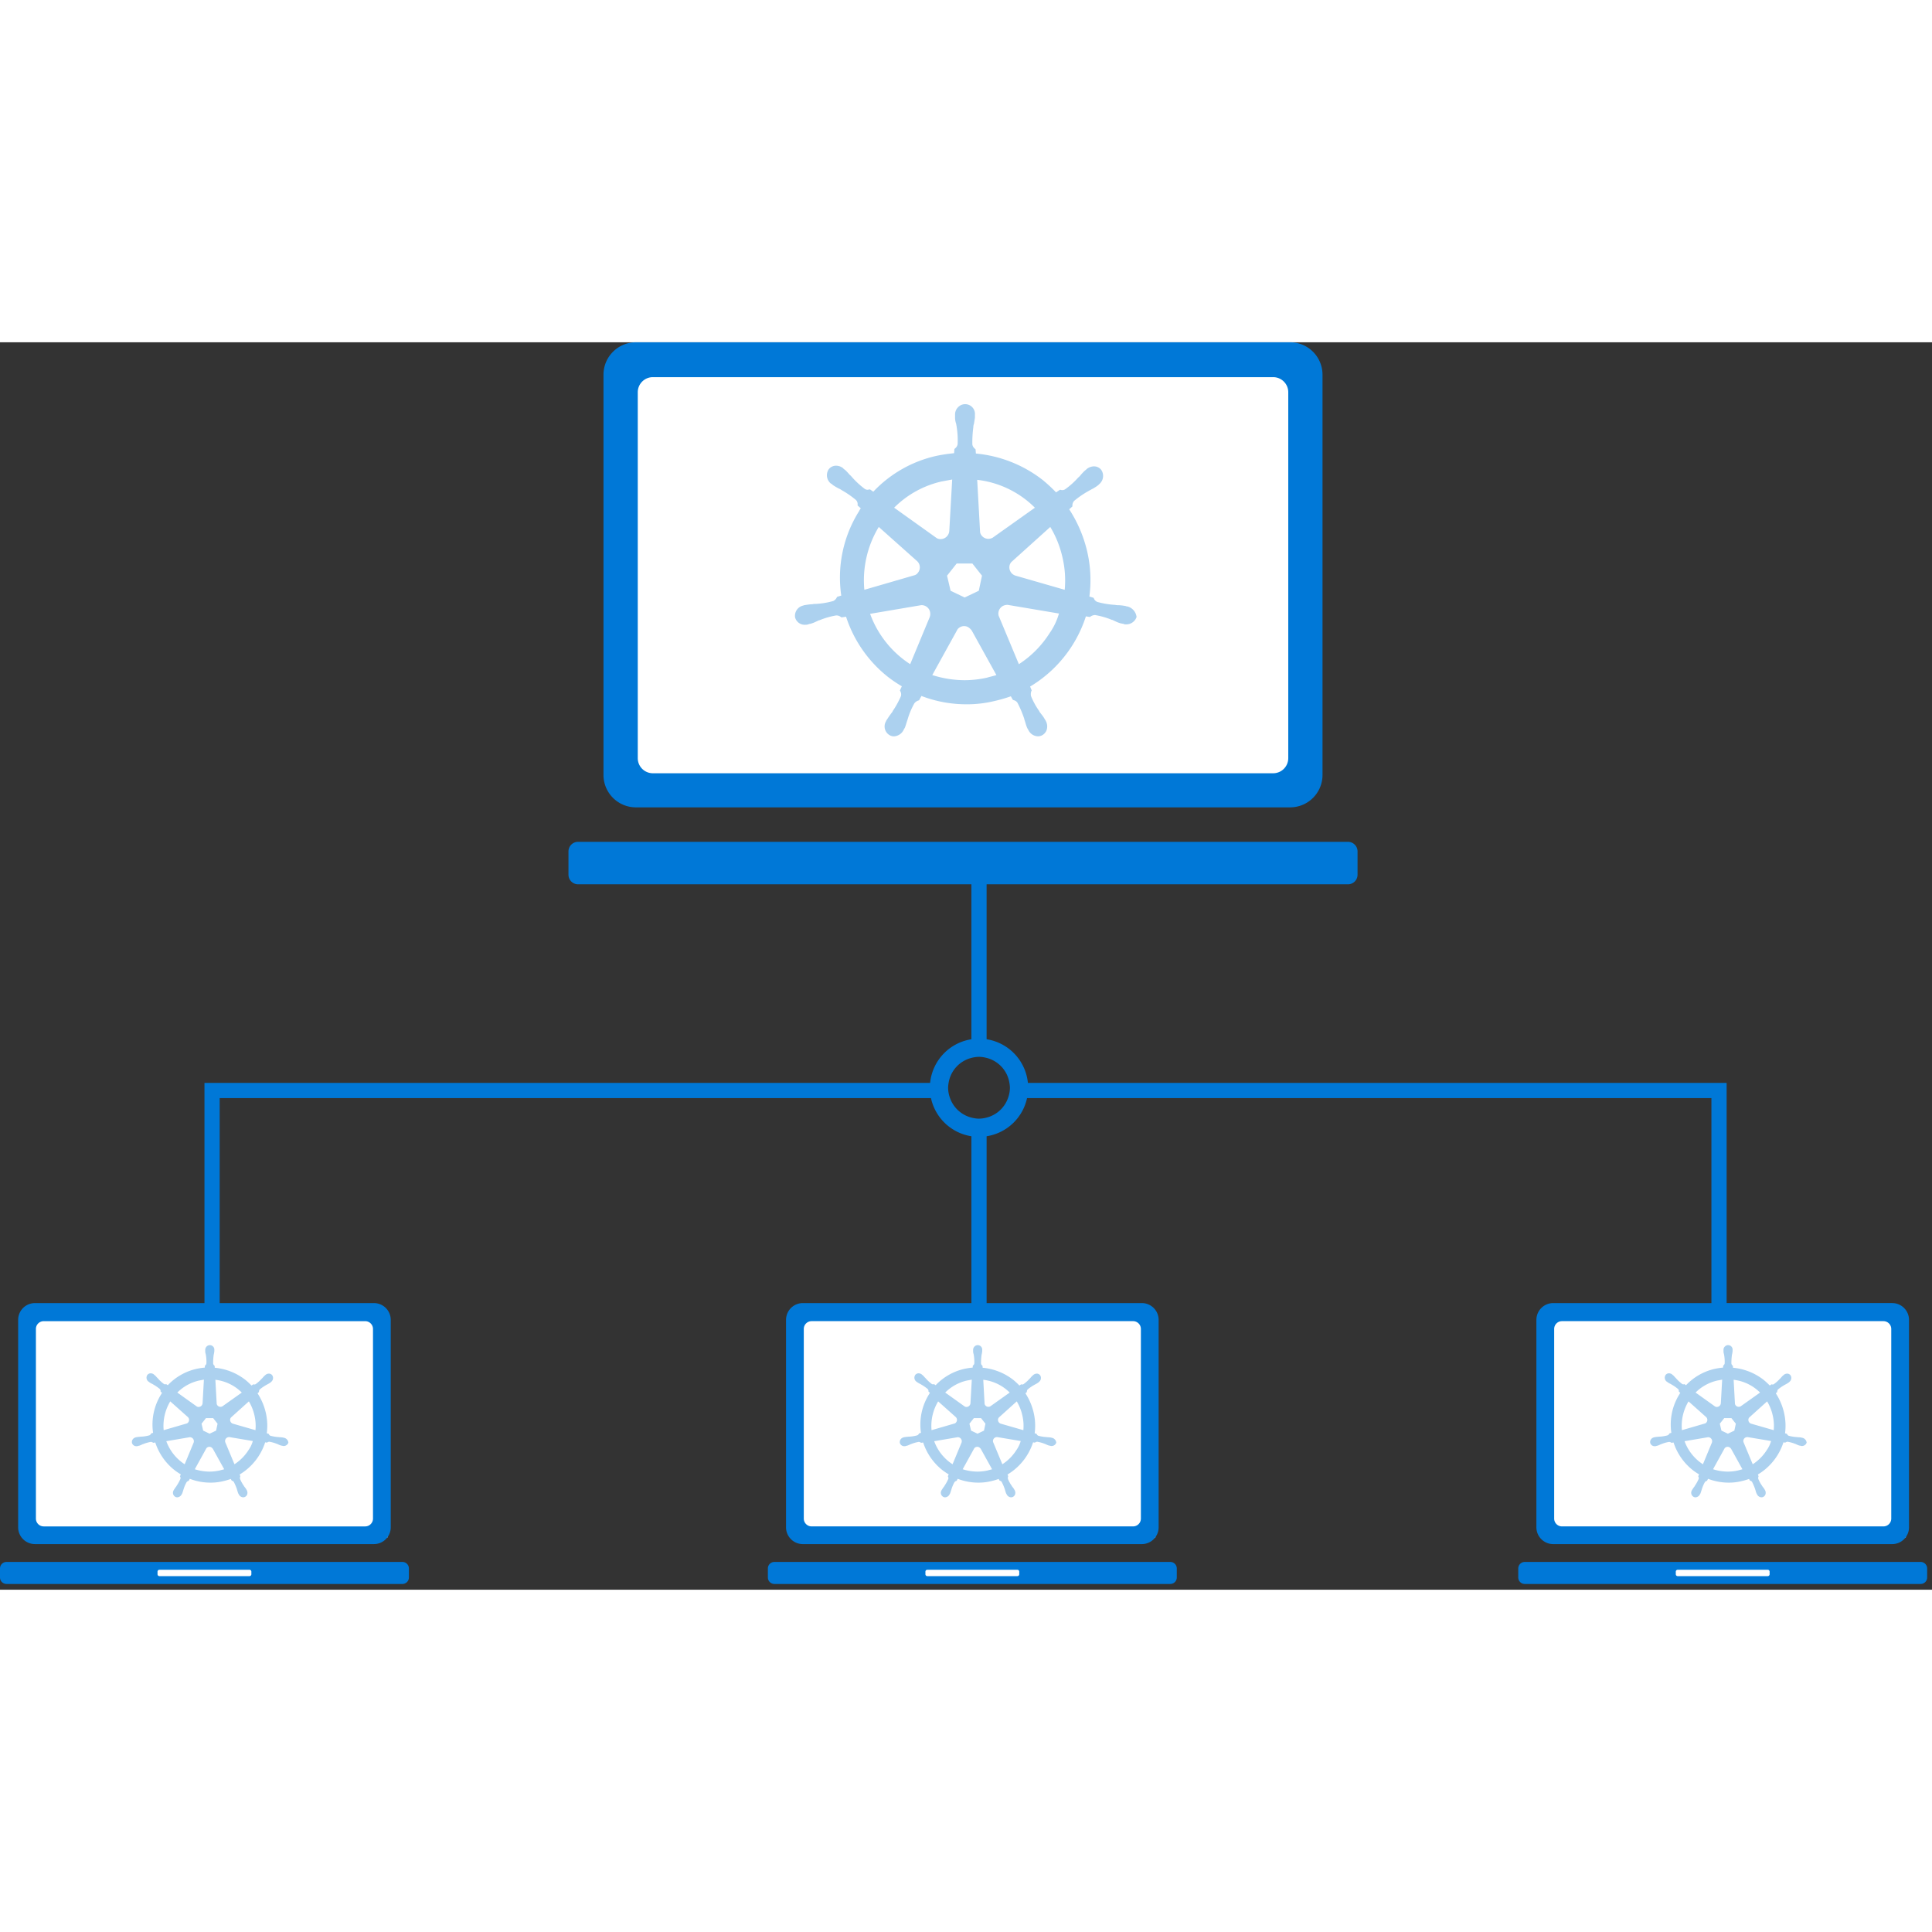 <svg viewBox="0 0 254 164" xmlns="http://www.w3.org/2000/svg" height="1em" width="1em">
  <rect x="0" y="0" width="254" height="164" fill="#333333" stroke="none"/>
  <g fill="none" fill-rule="evenodd">
    <path d="M168.677 59.47h-81.64a4.38 4.38 0 01-4.38-4.38V8.358a4.38 4.38 0 014.38-4.38h81.64a4.38 4.38 0 014.38 4.38V55.09a4.38 4.38 0 01-4.38 4.38" fill="#FFF"/>
    <path d="M83.847 6.57c0-1.097.888-1.985 1.983-1.985h81.553c1.096 0 1.985.888 1.985 1.984v48.107a1.985 1.985 0 01-1.985 1.984H85.83a1.983 1.983 0 01-1.983-1.984V6.57zM79.34 4.26v52.622a4.26 4.26 0 004.26 4.261h86.01a4.26 4.26 0 004.26-4.26V4.26A4.26 4.26 0 00169.61 0H83.6a4.26 4.26 0 00-4.26 4.26z" fill="#0078D7"/>
    <path d="M115.07 67.659h23.073c.202 0 .365.163.365.365v.886a.365.365 0 01-.365.365H115.07a.366.366 0 01-.365-.365v-.886c0-.202.163-.365.365-.365M4.104 157.133h46.845v-28.756H4.104z" fill="#FFF"/>
    <path d="M4.72 129.72c0-.567.46-1.027 1.029-1.027h42.26c.568 0 1.028.46 1.028 1.027v24.93c0 .567-.46 1.027-1.028 1.027H5.749c-.568 0-1.028-.46-1.028-1.027v-24.93zm-2.334-1.195v27.268c0 1.22.988 2.208 2.208 2.208h44.569c1.22 0 2.208-.988 2.208-2.208v-27.268c0-1.22-.988-2.208-2.208-2.208H4.593c-1.22 0-2.207.988-2.207 2.208zM.854 160.349h52.052c.47 0 .852.382.852.853v1.186a.853.853 0 01-.852.855H.854a.854.854 0 01-.854-.855v-1.186c0-.471.382-.853.854-.853" fill="#0078D7"/>
    <path d="M20.958 161.377H32.8c.137 0 .247.11.247.247v.343c0 .137-.11.247-.247.247H20.958a.247.247 0 01-.247-.247v-.343c0-.137.111-.247.247-.247" fill="#FFF"/>
    <path d="M137.997 38.23a13.379 13.379 0 01-4.047 4.09l-2.655-6.366a1.133 1.133 0 01.59-1.307c.184-.086.386-.129.591-.126l6.744 1.138a8.473 8.473 0 01-1.223 2.571zm-8.223 5.86a13.8 13.8 0 01-2.95.337 14.302 14.302 0 01-4.257-.676l3.33-6.028a1.108 1.108 0 011.348-.295c.197.12.37.278.508.464l3.245 5.86c-.379.124-.8.208-1.222.337h-.002zm-15.38-8.389l6.701-1.138a1.135 1.135 0 011.18.886c.051.224.036.46-.043.677l-2.57 6.193a13.29 13.29 0 01-5.269-6.618zm1.136-11.423l5.016 4.47a1.12 1.12 0 01.127 1.558.84.84 0 01-.508.338l-6.53 1.896a13.573 13.573 0 011.895-8.262zm8.304-5.985c.464-.084.886-.169 1.35-.252l-.38 6.744a1.154 1.154 0 01-1.138 1.093.999.999 0 01-.508-.127l-5.606-4.005a12.843 12.843 0 016.28-3.456l.002.003zm12.224 3.457l-5.522 3.92a1.123 1.123 0 01-1.475-.253.933.933 0 01-.21-.464l-.379-6.87c2.87.33 5.545 1.623 7.587 3.667zm3.626 6.533c.328 1.394.427 2.832.295 4.258l-6.45-1.856a1.143 1.143 0 01-.8-1.349.988.988 0 01.252-.462l5.1-4.595a13.551 13.551 0 011.603 4.006v-.002zm-11.002 4.384l-1.855.885-1.854-.885-.464-1.982 1.264-1.6h2.065l1.264 1.6-.42 1.982zm19.515 2.065h-.043c-.042 0-.084 0-.084-.043-.084 0-.169-.042-.253-.042a5.803 5.803 0 00-.8-.084 1.606 1.606 0 01-.42-.042h-.044a11.171 11.171 0 01-2.276-.38.816.816 0 01-.464-.463c0-.043-.043-.043-.043-.085l-.547-.169a16.69 16.69 0 00-.295-5.943 17.354 17.354 0 00-2.36-5.522l.421-.379v-.084a.95.95 0 01.211-.632c.59-.493 1.225-.93 1.897-1.306.127-.084.253-.126.38-.21a6.11 6.11 0 00.715-.422c.043-.042.127-.084.211-.169.042-.043.084-.043.084-.084a1.41 1.41 0 00.295-1.896 1.197 1.197 0 00-.969-.464c-.337.01-.663.128-.927.338l-.084.084c-.084.043-.126.127-.21.17a6.645 6.645 0 00-.548.59 1.966 1.966 0 01-.296.295 10.607 10.607 0 01-1.686 1.517.679.679 0 01-.378.126.533.533 0 01-.253-.042h-.084l-.508.34a20.34 20.34 0 00-1.729-1.606 16.822 16.822 0 00-8.809-3.499l-.042-.547-.084-.085a.882.882 0 01-.339-.548c-.017-.76.026-1.522.127-2.276v-.043c.007-.143.035-.285.084-.42.042-.253.084-.508.126-.8v-.38a1.286 1.286 0 00-2.232-.972 1.343 1.343 0 00-.379.97v.338c-.002.272.04.543.127.801.042.127.042.253.084.421v.042c.121.752.164 1.516.126 2.277a.873.873 0 01-.339.548l-.084.084-.042.548a21.06 21.06 0 00-2.276.338 16.264 16.264 0 00-8.346 4.721l-.42-.295h-.083c-.084 0-.169.042-.253.042a.677.677 0 01-.379-.126 11.133 11.133 0 01-1.687-1.56 1.914 1.914 0 00-.295-.295 6.797 6.797 0 00-.548-.59c-.042-.042-.126-.084-.21-.169-.043-.043-.085-.043-.085-.085a1.468 1.468 0 00-.926-.338 1.2 1.2 0 00-.97.464 1.41 1.41 0 00.296 1.896c.042 0 .042.042.084.042.084.042.126.127.21.17.23.156.47.296.717.421.134.054.262.125.38.211.67.375 1.305.813 1.895 1.307.162.168.24.4.211.632v.084l.421.38a1.493 1.493 0 00-.21.337A16.414 16.414 0 00110.6 33.3l-.548.17c0 .041-.042.041-.042.083a.986.986 0 01-.464.464c-.743.21-1.506.336-2.277.38h-.043a1.416 1.416 0 00-.42.042 5.65 5.65 0 00-.8.084c-.085 0-.17.042-.254.042a.151.151 0 00-.126.043 1.381 1.381 0 00-1.096 1.56 1.297 1.297 0 001.35.968.925.925 0 00.337-.042c.043 0 .084 0 .084-.042.084 0 .17-.043.253-.043a4.06 4.06 0 00.757-.297c.127-.042.253-.126.38-.168h.042c.705-.292 1.44-.503 2.192-.632h.084c.2.01.392.083.548.21.042 0 .042.043.084.043l.59-.084a16.67 16.67 0 005.522 7.923c.577.446 1.182.854 1.812 1.222l-.253.548c0 .043.042.043.042.084.121.205.151.45.084.678-.3.693-.668 1.356-1.095 1.98v.043c-.084.126-.169.21-.253.338-.169.211-.295.422-.464.678a.915.915 0 00-.126.21.156.156 0 01-.042.084 1.333 1.333 0 00.548 1.812c.156.082.331.125.508.127a1.516 1.516 0 001.264-.8.15.15 0 01.042-.085.921.921 0 01.126-.21c.098-.249.182-.503.253-.759l.127-.379c.213-.735.51-1.442.885-2.108.14-.18.33-.313.548-.38.043 0 .043 0 .084-.042l.296-.547a16.475 16.475 0 005.9 1.095 15.257 15.257 0 003.668-.422 18.707 18.707 0 002.191-.63l.253.462c.042 0 .042 0 .084.043a.781.781 0 01.548.38c.35.675.646 1.378.884 2.101v.043l.126.38c.065.258.15.511.253.758.043.084.084.126.127.211a.15.15 0 00.042.083c.237.484.725.792 1.264.801.177-.002.351-.045.508-.127.305-.156.533-.429.631-.757a1.527 1.527 0 00-.084-1.054c0-.043-.043-.043-.043-.084a.868.868 0 00-.126-.21 3.812 3.812 0 00-.464-.678c-.084-.127-.169-.21-.253-.339v-.042a9.477 9.477 0 01-1.095-1.98 1.176 1.176 0 01.042-.678c0-.043.043-.043.043-.084l-.21-.508a16.726 16.726 0 007.335-9.23l.507.083c.042 0 .042-.042.084-.042.16-.12.35-.193.548-.21h.084c.752.13 1.487.341 2.192.632h.043c.126.042.252.126.38.17.241.123.495.221.757.294.084 0 .17.043.253.043a.15.15 0 01.126.042.93.93 0 00.34.041 1.418 1.418 0 001.348-.968 1.624 1.624 0 00-1.223-1.392l-.005.008zm-115.518 110.9a6.127 6.127 0 01-1.854 1.874l-1.216-2.917a.52.52 0 01.27-.6.614.614 0 01.27-.056l3.09.52a3.91 3.91 0 01-.56 1.179zm-3.767 2.685c-.444.1-.897.152-1.352.155a6.523 6.523 0 01-1.95-.311l1.525-2.761a.506.506 0 01.618-.135.84.84 0 01.233.212l1.487 2.684c-.174.059-.367.097-.561.156zm-7.048-3.843l3.07-.522a.522.522 0 01.542.406.555.555 0 01-.02.31l-1.177 2.838a6.079 6.079 0 01-2.414-3.032h-.001zm.52-5.235l2.3 2.048c.209.183.235.5.058.714a.385.385 0 01-.233.155l-2.992.869a6.228 6.228 0 01.868-3.786zm3.806-2.742c.213-.038.406-.077.618-.115l-.174 3.09a.529.529 0 01-.521.5.463.463 0 01-.233-.057l-2.568-1.836a5.892 5.892 0 012.877-1.584v.002zm5.6 1.584l-2.53 1.796a.515.515 0 01-.675-.116.415.415 0 01-.096-.212l-.174-3.148a5.86 5.86 0 013.476 1.68zm1.662 2.993c.15.639.196 1.298.135 1.952l-2.955-.851a.523.523 0 01-.367-.617.469.469 0 01.116-.213l2.337-2.105c.342.569.589 1.188.733 1.835v-.001zm-5.041 2.009l-.85.405-.85-.405-.212-.908.579-.733h.947l.579.733-.193.908zm8.942.946h-.02c-.02 0-.038 0-.038-.02-.04 0-.078-.02-.116-.02a2.654 2.654 0 00-.367-.037.78.78 0 01-.193-.02h-.02a5.12 5.12 0 01-1.042-.173.372.372 0 01-.213-.213c0-.018-.02-.018-.02-.038l-.25-.077a7.635 7.635 0 00-.135-2.724 7.96 7.96 0 00-1.082-2.53l.193-.174v-.038a.432.432 0 01.097-.29 5.63 5.63 0 01.869-.598c.058-.04.116-.058.174-.096.113-.058.223-.122.328-.194.019-.02.058-.038.097-.077.019-.02.039-.02.039-.04a.646.646 0 00.134-.867.546.546 0 00-.444-.213.723.723 0 00-.425.155l-.038.038c-.04.02-.058.059-.097.078a3.233 3.233 0 00-.251.27.862.862 0 01-.135.136c-.232.259-.49.49-.773.695a.307.307 0 01-.174.058.228.228 0 01-.115-.02h-.04l-.231.155a9.503 9.503 0 00-.792-.735 7.704 7.704 0 00-4.036-1.602l-.02-.251-.038-.04a.401.401 0 01-.155-.25 6.728 6.728 0 01.057-1.043v-.02a.712.712 0 01.039-.193c.02-.116.038-.233.058-.367v-.173a.59.59 0 00-1.022-.446.616.616 0 00-.174.445v.155c-.001.125.018.249.058.367.019.058.019.115.038.192v.02c.056.345.076.694.058 1.043a.401.401 0 01-.154.25l-.04.04-.02.25a9.47 9.47 0 00-1.042.156 7.446 7.446 0 00-3.823 2.162l-.193-.134h-.04c-.037 0-.076.019-.115.019a.319.319 0 01-.173-.057 5.19 5.19 0 01-.773-.715.868.868 0 00-.135-.136 3.209 3.209 0 00-.251-.271c-.02-.018-.057-.038-.096-.077-.02-.02-.04-.02-.04-.038a.672.672 0 00-.423-.155.548.548 0 00-.445.212.647.647 0 00.135.869c.02 0 .02.02.039.02.038.019.058.057.097.077.104.072.215.136.328.193.06.024.12.058.174.097.307.172.598.372.869.598a.36.36 0 01.096.29v.038l.193.174a.715.715 0 00-.097.156 7.52 7.52 0 00-1.081 5.098l-.251.077c0 .02-.02.02-.02.039a.443.443 0 01-.212.212c-.34.096-.69.155-1.043.174h-.02a.657.657 0 00-.192.02 2.654 2.654 0 00-.367.038c-.038 0-.077.019-.116.019a.074.074 0 00-.058.02.633.633 0 00-.502.715.595.595 0 00.618.444.427.427 0 00.155-.02c.02 0 .039 0 .039-.02.039 0 .078-.02.116-.02a1.84 1.84 0 00.346-.134c.059-.02.117-.058.174-.078h.02c.323-.133.66-.23 1.004-.29h.039a.429.429 0 01.25.097c.02 0 .02.02.039.02l.27-.04a7.644 7.644 0 002.53 3.632c.265.204.543.39.83.559l-.115.25c0 .02.02.02.02.04a.398.398 0 01.038.31 5.533 5.533 0 01-.502.908v.019c-.04.058-.078.097-.116.156-.077.095-.135.192-.212.309a.571.571 0 00-.06.097.066.066 0 01-.018.039.612.612 0 00.247.828s.003 0 .005.002a.505.505 0 00.232.058.694.694 0 00.579-.367.07.07 0 01.02-.04.467.467 0 01.057-.095c.045-.114.083-.23.117-.348l.057-.174a4.52 4.52 0 01.407-.965.478.478 0 01.25-.173c.019 0 .019 0 .039-.02l.134-.251a7.562 7.562 0 002.704.502 6.995 6.995 0 001.68-.193 8.72 8.72 0 001.005-.29l.116.213c.02 0 .02 0 .038.019a.354.354 0 01.25.174c.16.309.297.632.407.963v.019l.057.174c.03.118.069.235.116.348.02.038.039.057.058.096a.064.064 0 00.02.039.657.657 0 00.579.367.525.525 0 00.233-.058.575.575 0 00.289-.348.7.7 0 00-.04-.483c0-.018-.018-.018-.018-.038a.479.479 0 00-.058-.097 1.732 1.732 0 00-.213-.31c-.038-.058-.077-.096-.115-.155v-.02a4.301 4.301 0 01-.502-.907.537.537 0 01.018-.31c0-.02.02-.02.02-.04l-.096-.231a7.66 7.66 0 003.36-4.23l.233.039c.02 0 .02-.02.039-.02a.48.48 0 01.25-.096h.039c.345.06.682.156 1.005.289h.02c.057.02.115.059.172.078.112.057.228.102.349.135.038 0 .077.02.115.02a.068.068 0 01.058.019.652.652 0 00.773-.425.743.743 0 00-.56-.637l-.002.003z" fill="#ACD1EF"/>
    <path fill="#FFF" d="M105.058 157.133h46.845v-28.756h-46.845z"/>
    <path d="M101.808 160.349h52.05c.472 0 .854.382.854.853v1.186a.853.853 0 01-.853.855h-52.051a.854.854 0 01-.854-.855v-1.186c0-.471.382-.853.854-.853" fill="#0078D7"/>
    <path d="M121.912 161.377h11.842c.137 0 .247.11.247.247v.343c0 .137-.11.247-.247.247h-11.842a.247.247 0 01-.247-.247v-.343c0-.137.111-.247.247-.247" fill="#FFF"/>
    <path d="M133.633 145.632a6.127 6.127 0 01-1.854 1.874l-1.216-2.917a.52.52 0 01.27-.6.614.614 0 01.271-.056l3.09.52c-.12.422-.309.82-.561 1.179zm-3.767 2.685c-.444.1-.897.152-1.352.155a6.523 6.523 0 01-1.95-.311l1.525-2.761a.505.505 0 01.617-.135c.091.055.17.127.234.212l1.487 2.684c-.174.059-.367.097-.561.156zm-7.048-3.843l3.071-.522a.522.522 0 01.541.406.555.555 0 01-.02.31l-1.177 2.838a6.079 6.079 0 01-2.414-3.032h-.001zm.521-5.235l2.299 2.048c.209.183.235.5.058.714a.385.385 0 01-.233.155l-2.992.869a6.228 6.228 0 01.868-3.786zm3.805-2.742c.213-.038.406-.077.618-.115l-.174 3.09a.529.529 0 01-.521.5.463.463 0 01-.233-.057l-2.568-1.836a5.892 5.892 0 012.877-1.584l.001.002zm5.6 1.584l-2.529 1.796a.515.515 0 01-.676-.116.415.415 0 01-.096-.212l-.174-3.148a5.86 5.86 0 013.476 1.68h-.001zm1.662 2.993c.15.639.196 1.298.135 1.952l-2.955-.851a.523.523 0 01-.367-.617.469.469 0 01.116-.213l2.337-2.105c.342.569.589 1.188.733 1.835l.001-.001zm-5.041 2.009l-.849.405-.851-.405-.212-.908.579-.733h.947l.579.733-.193.908zm8.942.946h-.02c-.019 0-.038 0-.038-.02-.039 0-.078-.02-.116-.02a2.654 2.654 0 00-.367-.037.78.78 0 01-.193-.02h-.019a5.12 5.12 0 01-1.043-.173.372.372 0 01-.213-.213c0-.018-.019-.018-.019-.038l-.251-.077a7.635 7.635 0 00-.135-2.724 7.96 7.96 0 00-1.082-2.53l.193-.174v-.038a.432.432 0 01.097-.29 5.63 5.63 0 01.869-.598c.058-.04.116-.058.174-.096.113-.058.223-.122.328-.194.019-.02.058-.038.097-.077.019-.02.038-.02.038-.04a.645.645 0 00.135-.867.546.546 0 00-.444-.213.723.723 0 00-.425.155l-.038.038c-.039.02-.058.059-.097.078a3.233 3.233 0 00-.251.27.862.862 0 01-.135.136 4.86 4.86 0 01-.773.695.307.307 0 01-.174.058.228.228 0 01-.115-.02h-.039l-.232.155a9.503 9.503 0 00-.792-.735 7.704 7.704 0 00-4.036-1.602l-.02-.251-.038-.04a.401.401 0 01-.155-.25 6.728 6.728 0 01.057-1.043v-.02a.712.712 0 01.039-.193c.02-.116.038-.233.058-.367v-.173a.59.59 0 00-1.022-.446.616.616 0 00-.174.445v.155c-.001.125.018.249.058.367.019.058.019.115.038.192v.02c.056.345.076.694.058 1.043a.399.399 0 01-.155.25l-.038.04-.02.25a9.47 9.47 0 00-1.043.156 7.446 7.446 0 00-3.823 2.162l-.193-.134h-.039c-.038 0-.077.019-.116.019a.314.314 0 01-.173-.057 5.19 5.19 0 01-.773-.715.868.868 0 00-.135-.136 3.209 3.209 0 00-.251-.271c-.019-.018-.057-.038-.096-.077-.02-.02-.039-.02-.039-.038a.672.672 0 00-.424-.155.548.548 0 00-.445.212.646.646 0 00.135.869c.02 0 .02.02.039.02.038.019.058.057.097.077.104.072.215.136.328.193.061.024.12.058.174.097.307.172.598.372.869.598a.36.36 0 01.096.29v.038l.193.174a.715.715 0 00-.097.156 7.52 7.52 0 00-1.081 5.098l-.251.077c0 .02-.019.02-.019.039a.443.443 0 01-.213.212c-.34.096-.69.155-1.043.174h-.019a.657.657 0 00-.193.02 2.654 2.654 0 00-.367.038c-.038 0-.077.019-.116.019a.074.074 0 00-.058.02.633.633 0 00-.502.715.595.595 0 00.618.444.43.43 0 00.155-.02c.019 0 .039 0 .039-.02.039 0 .077-.02.116-.02a1.84 1.84 0 00.346-.134c.059-.02.117-.058.174-.078h.02c.323-.133.66-.23 1.004-.29h.039a.429.429 0 01.251.097c.019 0 .019.02.038.02l.27-.04a7.644 7.644 0 002.531 3.632c.264.204.542.39.83.559l-.116.25c0 .02.019.02.019.04a.394.394 0 01.039.31 5.533 5.533 0 01-.502.908v.019c-.039.058-.078.097-.116.156-.077.095-.135.192-.212.309a.513.513 0 00-.059.097.066.066 0 01-.019.039.612.612 0 00.251.83.512.512 0 00.233.058.694.694 0 00.579-.367.07.07 0 01.02-.04.467.467 0 01.057-.095c.045-.114.083-.23.117-.348l.057-.174c.098-.336.234-.66.406-.965a.484.484 0 01.252-.173c.018 0 .018 0 .038-.02l.134-.251a7.562 7.562 0 002.704.502 6.995 6.995 0 001.681-.193 8.72 8.72 0 001.004-.29l.116.213c.02 0 .02 0 .038.019a.356.356 0 01.251.174c.16.309.296.632.406.963v.019l.057.174c.031.118.069.235.116.348.02.038.039.057.058.096a.064.064 0 00.02.039.657.657 0 00.579.367.525.525 0 00.233-.058.575.575 0 00.289-.348.7.7 0 00-.039-.483c0-.018-.019-.018-.019-.038a.479.479 0 00-.058-.097 1.732 1.732 0 00-.213-.31c-.038-.058-.077-.096-.115-.155v-.02a4.301 4.301 0 01-.502-.907.537.537 0 01.018-.31c0-.02.02-.02.02-.04l-.096-.231a7.66 7.66 0 003.361-4.23l.232.039c.02 0 .02-.02.039-.02a.48.48 0 01.251-.096h.038c.345.06.682.156 1.005.289h.019c.058.02.116.059.173.078.112.057.228.102.348.135.039 0 .078.02.116.02a.068.068 0 01.058.019.652.652 0 00.773-.425.743.743 0 00-.559-.637l-.003.003z" fill="#ACD1EF"/>
    <path fill="#FFF" d="M203.71 157.133h46.845v-28.756H203.71z"/>
    <path d="M248.643 154.65c0 .566-.461 1.026-1.028 1.026h-42.261c-.567 0-1.027-.46-1.027-1.027v-24.93c0-.567.46-1.027 1.027-1.027h42.26c.568 0 1.029.46 1.029 1.027v24.93zM132.522 99.366a4.044 4.044 0 01-2.812 2.563 4.022 4.022 0 01-1 .14c-.346 0-.678-.058-1-.14a4.05 4.05 0 01-2.811-2.563 4.038 4.038 0 01-.251-1.36c0-.219.03-.43.065-.64a4.047 4.047 0 012.997-3.284 4.083 4.083 0 011-.139c.347 0 .679.057 1 .14a4.046 4.046 0 012.998 3.283c.034.21.065.421.065.64 0 .48-.098.933-.251 1.36zm16.44 29.325c.57 0 1.03.46 1.03 1.027v24.93c0 .567-.46 1.027-1.03 1.027h-42.258c-.57 0-1.03-.46-1.03-1.027v-24.93c0-.567.46-1.027 1.03-1.027h42.259zm99.807-2.377h-21.77V97.367h-91.86a6.46 6.46 0 00-5.43-5.738V71.26h47.506a1.26 1.26 0 001.262-1.262v-3.06c0-.697-.564-1.263-1.262-1.263H75.998c-.697 0-1.261.566-1.261 1.263v3.06a1.26 1.26 0 001.26 1.261h51.713V91.63a6.46 6.46 0 00-5.428 5.738h-95.4v30.63h2v-28.63h93.513a6.461 6.461 0 005.315 5.016v21.932h-22.162a2.209 2.209 0 00-2.208 2.21v27.268c0 1.22.989 2.208 2.208 2.208h44.57a2.209 2.209 0 002.208-2.208v-27.269a2.21 2.21 0 00-2.208-2.209H129.71v-21.932a6.46 6.46 0 005.316-5.016H225v26.948h-20.8c-1.22 0-2.21.99-2.21 2.21v27.268c0 1.22.99 2.208 2.21 2.208h44.569c1.22 0 2.208-.989 2.208-2.208v-27.269c0-1.22-.988-2.209-2.208-2.209zm-48.311 34.035h52.052c.471 0 .853.382.853.853v1.186a.853.853 0 01-.853.855h-52.052a.853.853 0 01-.853-.855v-1.186c0-.471.382-.853.853-.853" fill="#0078D7"/>
    <path d="M220.564 161.377h11.842c.136 0 .246.11.246.247v.343c0 .137-.11.247-.246.247h-11.842a.246.246 0 01-.247-.247v-.343c0-.137.11-.247.247-.247" fill="#FFF"/>
    <path d="M232.284 145.632a6.127 6.127 0 01-1.854 1.874l-1.216-2.917a.52.52 0 01.27-.6.62.62 0 01.27-.056l3.091.52c-.12.422-.309.82-.56 1.179zm-3.768 2.685c-.443.1-.896.152-1.35.155a6.53 6.53 0 01-1.952-.311l1.525-2.761a.506.506 0 01.618-.135c.091.055.17.127.233.212l1.487 2.684c-.174.059-.366.097-.56.156zm-7.047-3.843l3.071-.522a.52.52 0 01.54.406.546.546 0 01-.02.31l-1.177 2.838a6.09 6.09 0 01-2.414-3.032zm.521-5.235l2.298 2.048c.21.183.235.5.06.714a.385.385 0 01-.235.155l-2.992.869a6.222 6.222 0 01.87-3.786zm3.805-2.742c.213-.038.405-.077.618-.115l-.174 3.09a.53.53 0 01-.52.5.46.46 0 01-.234-.057l-2.569-1.836a5.9 5.9 0 012.878-1.584l.001.002zm5.6 1.584l-2.53 1.796a.515.515 0 01-.676-.116.422.422 0 01-.095-.212l-.174-3.148a5.858 5.858 0 013.475 1.68zm1.662 2.993c.15.639.196 1.298.135 1.952l-2.955-.851a.523.523 0 01-.367-.617.451.451 0 01.116-.213l2.337-2.105c.341.569.59 1.188.733 1.835l.001-.001zm-5.042 2.009l-.849.405-.85-.405-.213-.908.58-.733h.947l.58.733-.195.908zm8.943.946h-.02c-.019 0-.039 0-.039-.02-.038 0-.077-.02-.115-.02a2.654 2.654 0 00-.367-.037.794.794 0 01-.194-.02h-.019a5.12 5.12 0 01-1.043-.173.374.374 0 01-.212-.213c0-.018-.019-.018-.019-.038l-.25-.077a7.658 7.658 0 00-.137-2.724 7.935 7.935 0 00-1.08-2.53l.192-.174v-.038a.432.432 0 01.097-.29 5.63 5.63 0 01.87-.598c.057-.04.114-.058.173-.096.113-.058.222-.122.328-.194.02-.02.057-.038.097-.077.02-.02.038-.02.038-.04a.646.646 0 00.135-.867.547.547 0 00-.444-.213.72.72 0 00-.425.155l-.039.038c-.038.02-.057.059-.096.078a3.233 3.233 0 00-.25.27.862.862 0 01-.136.136 4.904 4.904 0 01-.773.695.307.307 0 01-.174.058.228.228 0 01-.115-.02h-.039l-.232.155a9.829 9.829 0 00-.792-.735 7.708 7.708 0 00-4.036-1.602l-.02-.251-.039-.04a.4.4 0 01-.154-.25 6.728 6.728 0 01.057-1.043v-.02a.75.75 0 01.038-.193 16.1 16.1 0 00.06-.367v-.173a.59.59 0 00-1.023-.446.612.612 0 00-.174.445v.155a1.14 1.14 0 00.057.367c.02.058.02.115.04.192v.02c.055.345.075.694.057 1.043a.403.403 0 01-.155.25l-.038.04-.02.25c-.35.033-.698.085-1.043.156a7.453 7.453 0 00-3.824 2.162l-.192-.134h-.039c-.039 0-.078.019-.116.019a.32.32 0 01-.174-.057 5.233 5.233 0 01-.772-.715.868.868 0 00-.135-.136 3.383 3.383 0 00-.25-.271c-.02-.018-.059-.038-.097-.077-.02-.02-.04-.02-.04-.038a.67.67 0 00-.424-.155.546.546 0 00-.444.212.646.646 0 00.135.869c.02 0 .02.02.04.02.037.019.057.057.095.077.105.072.215.136.33.193.06.024.12.058.172.097.308.172.598.372.87.598a.362.362 0 01.096.29v.038l.193.174a.715.715 0 00-.097.156 7.514 7.514 0 00-1.08 5.098l-.252.077c0 .02-.019.02-.019.039a.452.452 0 01-.213.212c-.34.096-.69.155-1.043.174h-.02a.664.664 0 00-.193.02 2.64 2.64 0 00-.366.038c-.039 0-.078.019-.116.019a.073.073 0 00-.058.02.633.633 0 00-.502.715.593.593 0 00.617.444.424.424 0 00.155-.02c.02 0 .04 0 .04-.02.038 0 .077-.02.115-.02.12-.032.236-.078.347-.134.058-.02.117-.058.174-.078h.02a4.71 4.71 0 011.004-.29h.038c.092.005.18.039.251.097.02 0 .02.02.04.02l.27-.04a7.644 7.644 0 002.53 3.632c.263.204.542.39.83.559l-.117.25c0 .02.02.02.02.04a.398.398 0 01.04.31 5.538 5.538 0 01-.504.908v.019c-.038.058-.077.097-.115.156-.078.095-.136.192-.213.309a.508.508 0 00-.058.097.066.066 0 01-.019.039.612.612 0 00.251.83.508.508 0 00.232.058.695.695 0 00.58-.367.07.07 0 01.02-.04.467.467 0 01.057-.095 4.18 4.18 0 00.117-.348l.057-.174c.098-.336.234-.66.406-.965a.485.485 0 01.251-.173c.02 0 .02 0 .04-.02l.133-.251a7.58 7.58 0 002.704.502 7 7 0 001.681-.193c.34-.076.675-.173 1.004-.29l.116.213c.02 0 .02 0 .038.019a.356.356 0 01.251.174c.16.309.296.632.406.963v.019l.057.174c.03.118.07.235.116.348.02.038.04.057.058.096a.064.064 0 00.02.039.656.656 0 00.58.367.517.517 0 00.231-.058.575.575 0 00.29-.348.706.706 0 00-.039-.483c0-.018-.019-.018-.019-.038a.479.479 0 00-.058-.097 1.732 1.732 0 00-.213-.31c-.038-.058-.077-.096-.116-.155v-.02a4.347 4.347 0 01-.502-.907.53.53 0 01.02-.31c0-.02.02-.02.02-.04l-.098-.231a7.662 7.662 0 003.362-4.23l.232.039c.02 0 .02-.02.04-.02a.474.474 0 01.25-.096h.038c.345.06.682.156 1.004.289h.02c.057.02.116.059.173.078.112.057.228.102.348.135.04 0 .078.02.116.02a.069.069 0 01.058.019.652.652 0 00.773-.425.743.743 0 00-.56-.637l-.002.003z" fill="#ACD1EF"/>
  </g>
</svg>
